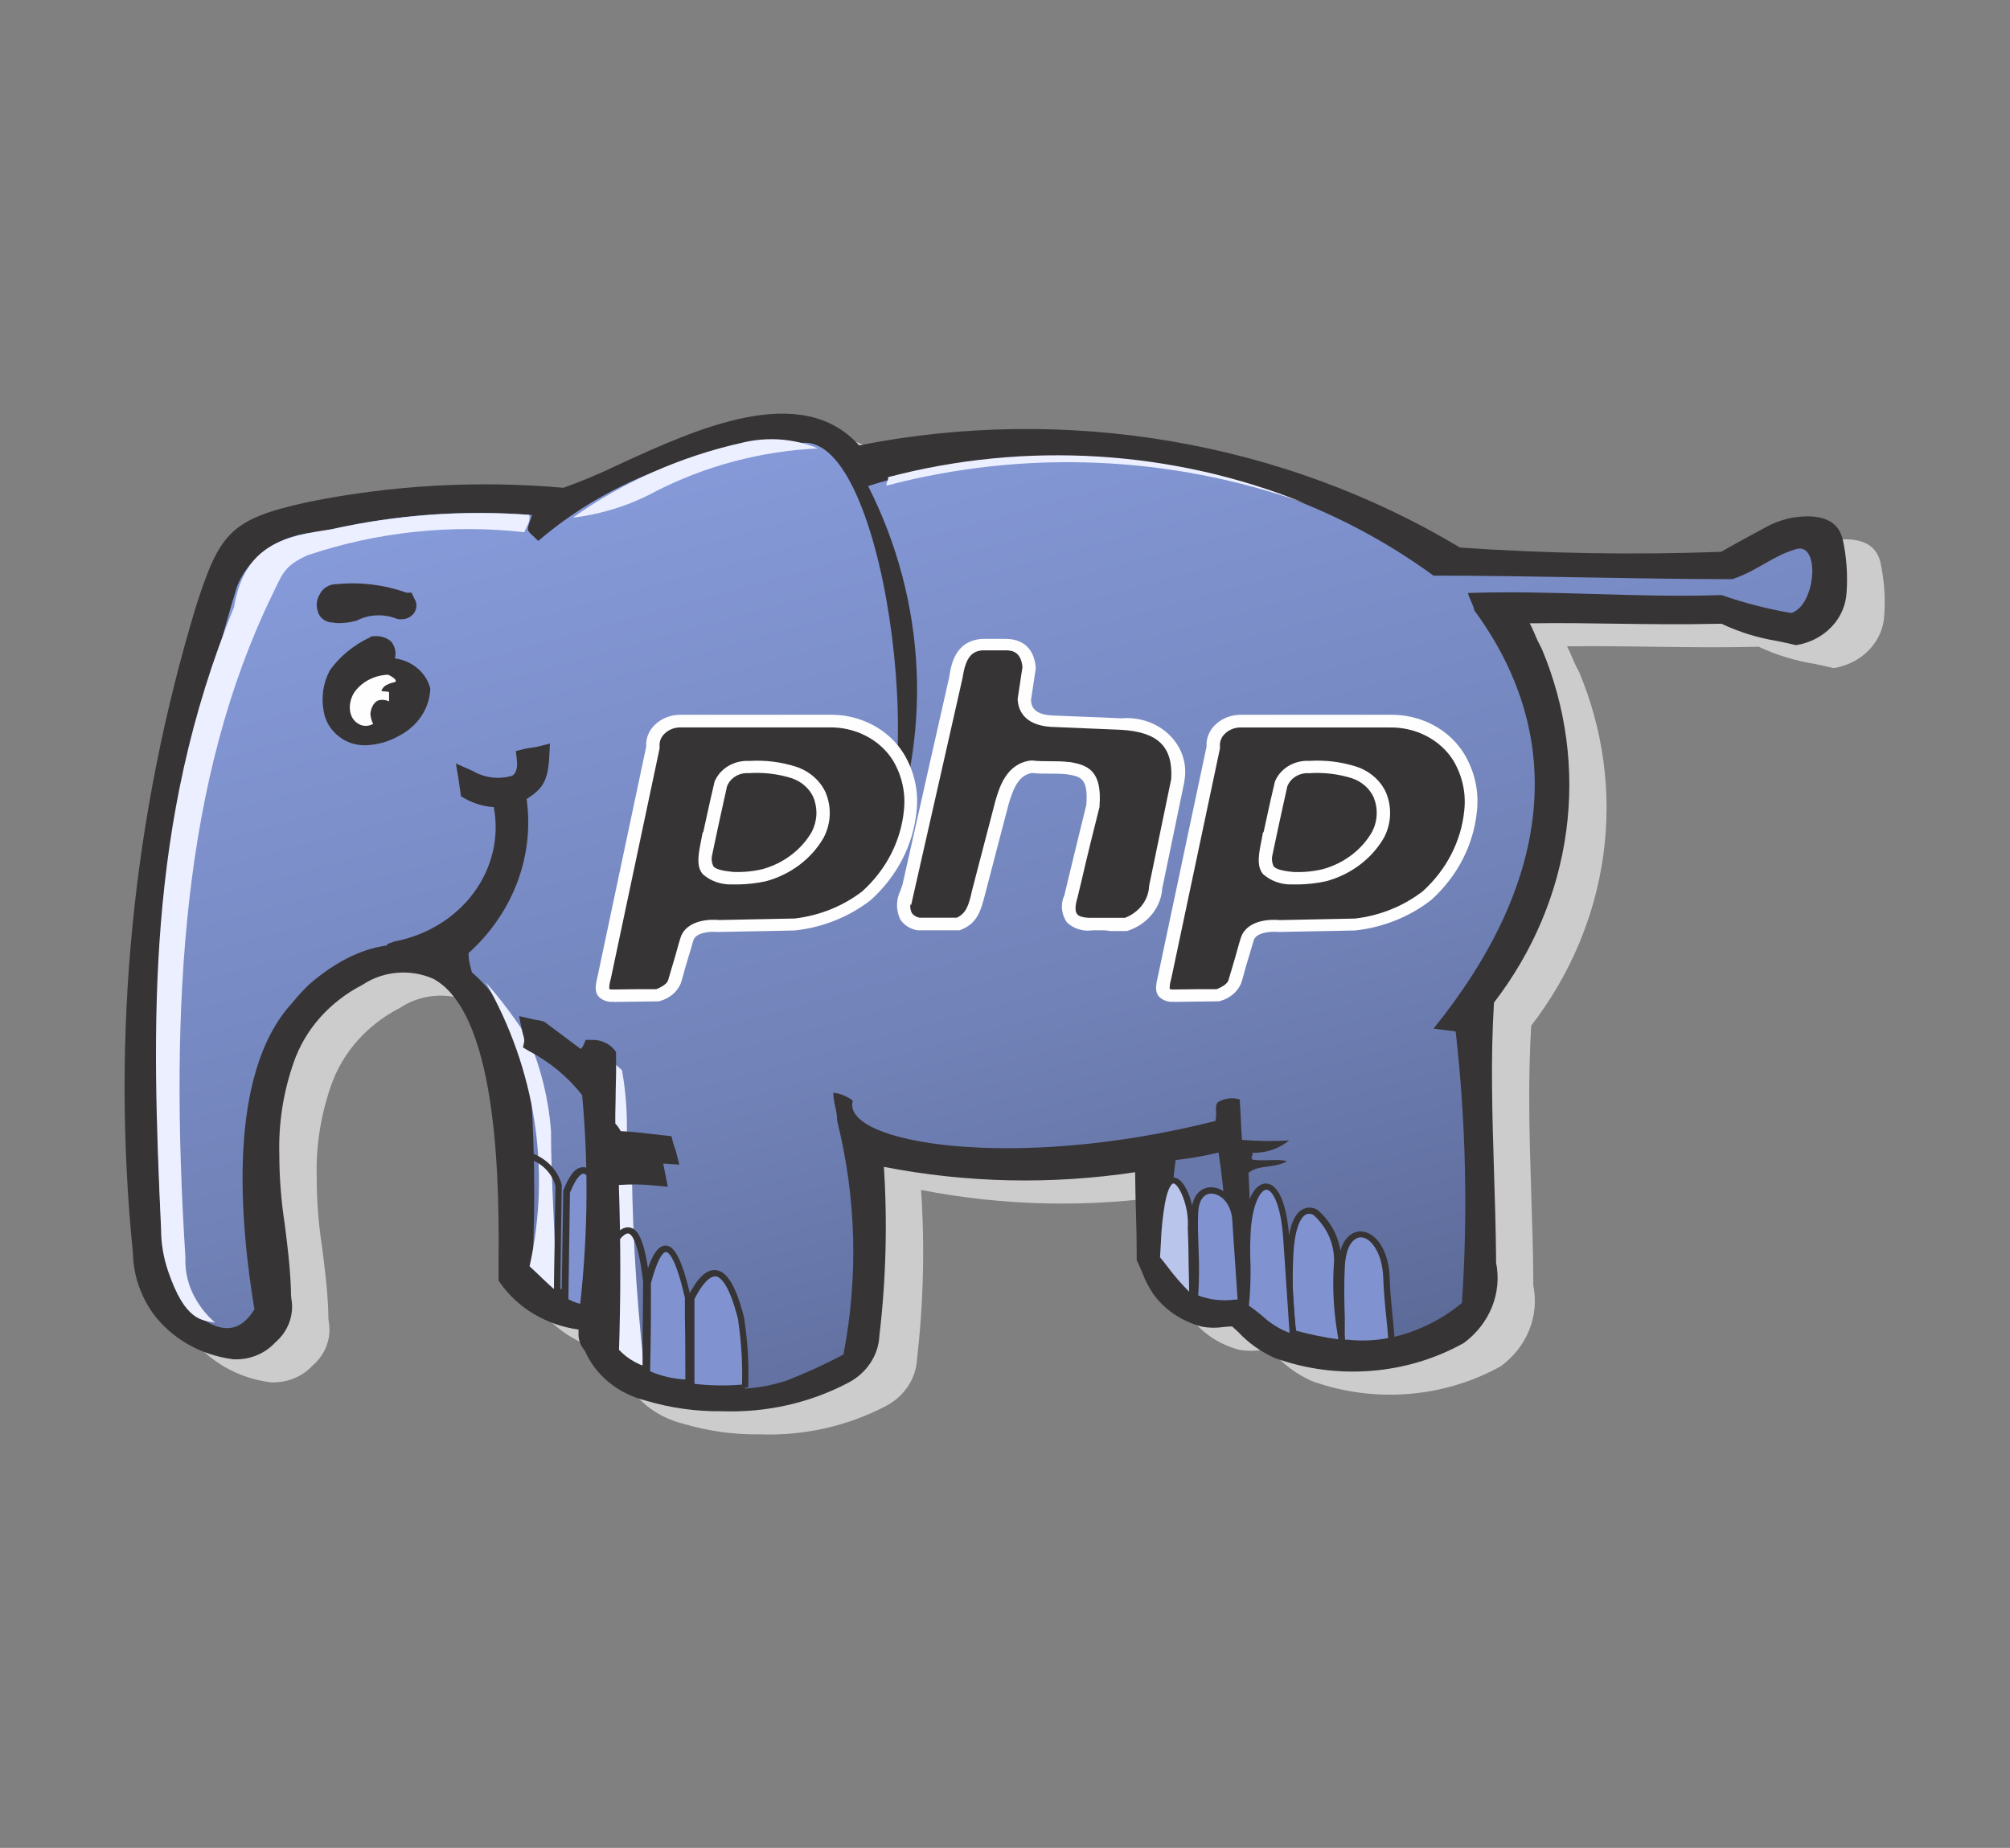 <svg width="87" height="80" viewBox="0 0 87 80" fill="none" xmlns="http://www.w3.org/2000/svg">
<rect x="0" y="0" width="87" height="80" fill="#808080" stroke="none"/>
<path d="M39.384 50.953C39.599 53.561 39.557 56.183 39.259 58.785C39.246 59.151 39.129 59.507 38.92 59.818C38.71 60.129 38.416 60.384 38.065 60.557C35.806 62.1 28.234 62.47 27.291 59.193C26.943 59.18 27.22 58.12 26.888 58.16C26.226 58.11 25.586 57.918 25.019 57.599C24.453 57.279 23.975 56.842 23.626 56.322C23.64 52.737 24.069 39.805 17.101 43.288C15.587 44.063 14.451 45.341 13.925 46.86C13.456 48.185 13.235 49.574 13.273 50.968C13.219 52.752 13.703 54.705 13.773 56.847C13.8 57.805 13.966 58.047 13.191 58.862C11.944 60.175 9.766 59.068 8.589 57.625C8.091 56.898 7.817 56.061 7.797 55.203C6.861 45.838 7.782 36.395 10.516 27.332C11.514 24.258 11.862 23.812 15.037 23.122C18.651 22.392 22.366 22.189 26.048 22.523C28.906 21.668 35.686 17.038 38.612 20.712C43.05 19.806 47.642 19.727 52.114 20.478C56.587 21.229 60.851 22.797 64.655 25.087C68.507 25.356 72.373 25.42 76.234 25.28C76.778 24.96 77.414 24.617 77.968 24.323C78.375 24.069 78.833 23.892 79.314 23.8C79.939 23.71 80.755 23.685 80.945 24.4C81.111 25.134 81.167 25.885 81.111 26.633C81.092 27.083 80.91 27.515 80.593 27.86C80.276 28.204 79.843 28.441 79.363 28.532C78.278 28.369 77.225 28.055 76.242 27.602C72.707 27.692 70.532 27.512 66.998 27.602C67.566 28.163 67.542 28.532 67.955 29.273C68.971 31.731 69.31 34.382 68.942 36.989C68.575 39.597 67.512 42.081 65.848 44.22C65.598 47.945 65.903 51.708 65.932 55.445C65.946 56.733 66.044 57.958 64.725 58.812C63.562 59.454 62.255 59.841 60.904 59.945C59.553 60.049 58.193 59.867 56.931 59.413C56.242 59.049 55.628 58.579 55.114 58.023C54.663 58.068 54.208 58.076 53.755 58.047C52.985 57.849 52.319 57.401 51.882 56.785C51.631 56.364 51.418 55.925 51.243 55.472C51.243 53.722 51.172 53.038 51.172 51.29C47.253 51.935 43.231 51.831 39.357 50.985L39.384 50.953Z" fill="#CCCCCC"/>
<path d="M32.883 62.097C31.76 62.113 30.642 61.957 29.575 61.638C28.982 61.491 28.434 61.22 27.976 60.845C27.517 60.47 27.16 60.002 26.932 59.477C26.734 59.251 26.637 58.963 26.66 58.672V58.56C25.969 58.465 25.308 58.234 24.722 57.885C24.136 57.535 23.638 57.074 23.262 56.532L23.196 56.435V55.785C23.221 52.83 23.283 44.977 20.385 43.38C19.897 43.162 19.354 43.07 18.814 43.114C18.274 43.158 17.757 43.337 17.318 43.63C15.89 44.362 14.82 45.569 14.328 47.002C13.88 48.284 13.67 49.627 13.708 50.972C13.708 51.976 13.785 52.979 13.939 53.972C14.056 54.888 14.176 55.837 14.211 56.835C14.211 56.983 14.211 57.11 14.23 57.225C14.292 57.571 14.26 57.925 14.136 58.257C14.013 58.588 13.802 58.887 13.523 59.125C13.302 59.365 13.024 59.554 12.711 59.679C12.397 59.804 12.056 59.861 11.715 59.845C11.018 59.757 10.35 59.535 9.752 59.194C9.155 58.852 8.641 58.4 8.246 57.865C7.688 57.082 7.385 56.169 7.371 55.233C6.422 45.819 7.351 36.325 10.111 27.218C11.131 24.08 11.579 23.468 14.948 22.735C18.577 22.001 22.308 21.792 26.008 22.117C26.821 21.826 27.615 21.492 28.387 21.117C31.736 19.578 36.298 17.485 38.802 20.282C43.24 19.402 47.824 19.339 52.288 20.098C56.753 20.856 61.01 22.422 64.812 24.703C68.576 24.963 72.353 25.023 76.125 24.883C76.669 24.575 77.245 24.255 77.773 23.975L77.925 23.895C78.332 23.649 78.789 23.479 79.268 23.395C80.475 23.223 81.171 23.527 81.38 24.297C81.555 25.069 81.614 25.859 81.557 26.645C81.53 27.191 81.302 27.713 80.912 28.125C80.522 28.538 79.991 28.817 79.406 28.918H79.336L79.268 28.9C79.033 28.845 78.797 28.793 78.561 28.745C77.713 28.611 76.891 28.36 76.125 28C74.404 28.04 72.985 28.017 71.615 28C70.437 27.983 69.228 27.962 67.825 27.983C67.912 28.14 67.974 28.293 68.042 28.448C68.13 28.666 68.232 28.88 68.347 29.087C69.401 31.599 69.764 34.312 69.403 36.984C69.042 39.656 67.969 42.204 66.278 44.403C66.125 46.818 66.204 49.295 66.278 51.693C66.319 52.92 66.359 54.193 66.367 55.443V55.657C66.498 56.3 66.438 56.962 66.192 57.576C65.947 58.189 65.525 58.729 64.973 59.14C63.751 59.824 62.374 60.238 60.95 60.349C59.525 60.461 58.091 60.267 56.762 59.782C56.177 59.516 55.655 59.145 55.229 58.69C55.133 58.6 55.038 58.51 54.941 58.425C54.807 58.425 54.669 58.44 54.546 58.453C54.248 58.496 53.945 58.49 53.649 58.438C52.775 58.215 52.018 57.708 51.52 57.01C51.329 56.726 51.173 56.423 51.055 56.108C50.992 55.949 50.923 55.792 50.849 55.638L50.811 55.56V55.475C50.811 54.608 50.794 53.99 50.775 53.395C50.762 52.895 50.748 52.395 50.743 51.748C47.134 52.293 43.446 52.215 39.868 51.517C40.031 53.96 39.972 56.411 39.691 58.845C39.671 59.262 39.535 59.667 39.297 60.023C39.059 60.379 38.727 60.673 38.332 60.877C36.675 61.745 34.788 62.167 32.883 62.097V62.097ZM27.53 58.803H27.628L27.709 59.087C27.874 59.529 28.157 59.926 28.534 60.24C28.91 60.553 29.366 60.775 29.86 60.883C32.499 61.622 35.348 61.39 37.804 60.235C38.106 60.093 38.361 59.879 38.54 59.615C38.72 59.351 38.818 59.047 38.824 58.735C39.108 56.264 39.158 53.774 38.973 51.295L38.742 51.235L39.694 49.5L39.805 50.657C43.531 51.415 47.383 51.49 51.14 50.877L51.632 50.818V51.273C51.632 52.14 51.648 52.758 51.667 53.352C51.686 53.947 51.7 54.535 51.703 55.37C51.77 55.517 51.83 55.66 51.89 55.797C51.986 56.059 52.113 56.311 52.268 56.547C52.649 57.084 53.228 57.475 53.899 57.648C54.094 57.674 54.292 57.674 54.486 57.648C54.707 57.623 54.928 57.613 55.15 57.615H55.313L55.433 57.718C55.579 57.843 55.726 57.98 55.873 58.117C56.222 58.494 56.647 58.804 57.124 59.032C58.318 59.461 59.603 59.633 60.881 59.536C62.158 59.439 63.395 59.075 64.497 58.472C65.552 57.788 65.538 56.847 65.522 55.655V55.438C65.522 54.188 65.473 52.938 65.432 51.708C65.353 49.24 65.272 46.688 65.432 44.185V44.02L65.568 43.91C67.171 41.837 68.193 39.433 68.543 36.91C68.894 34.387 68.562 31.824 67.577 29.448C67.448 29.215 67.334 28.975 67.235 28.73C67.125 28.408 66.94 28.113 66.691 27.865L66.036 27.218L66.995 27.192C68.773 27.148 70.225 27.17 71.634 27.192C73.042 27.215 74.475 27.238 76.231 27.192H76.359L76.468 27.255C77.176 27.608 77.943 27.852 78.738 27.977C78.961 28.025 79.181 28.07 79.396 28.12C79.753 28.018 80.068 27.817 80.297 27.544C80.526 27.272 80.659 26.941 80.676 26.598C80.728 25.888 80.675 25.176 80.519 24.48C80.48 24.328 80.407 24.04 79.388 24.188C79.015 24.255 78.66 24.389 78.344 24.582L78.191 24.663C77.647 24.948 77.025 25.295 76.476 25.61L76.375 25.668H76.258C72.38 25.814 68.497 25.749 64.627 25.475H64.513L64.418 25.415C60.662 23.151 56.451 21.602 52.032 20.861C47.614 20.12 43.079 20.203 38.696 21.102L38.424 21.148L38.264 20.948C36.233 18.398 31.918 20.38 28.767 21.828C27.933 22.238 27.07 22.597 26.184 22.902L26.097 22.927H26.008C22.371 22.598 18.701 22.797 15.133 23.517C12.085 24.177 11.87 24.517 10.927 27.453C8.193 36.465 7.272 45.861 8.208 55.178C8.214 55.96 8.457 56.725 8.909 57.388C9.229 57.826 9.644 58.2 10.127 58.487C10.61 58.773 11.151 58.966 11.718 59.053C11.93 59.064 12.142 59.029 12.337 58.952C12.532 58.874 12.705 58.755 12.841 58.605C13.045 58.444 13.199 58.236 13.286 58.002C13.373 57.768 13.39 57.517 13.335 57.275C13.335 57.153 13.319 57.025 13.316 56.865C13.275 55.93 13.184 54.997 13.045 54.07C12.886 53.041 12.806 52.002 12.808 50.962C12.768 49.52 12.999 48.083 13.49 46.712C14.056 45.109 15.26 43.761 16.862 42.94C17.429 42.573 18.095 42.356 18.787 42.312C19.479 42.268 20.171 42.399 20.788 42.69C24.113 44.523 24.05 52.415 24.023 55.785V56.203C24.334 56.636 24.746 57.001 25.23 57.27C25.713 57.539 26.256 57.705 26.818 57.758C26.89 57.75 26.964 57.756 27.034 57.776C27.104 57.795 27.169 57.827 27.226 57.87C27.324 57.971 27.399 58.09 27.445 58.219C27.492 58.348 27.51 58.485 27.497 58.62C27.522 58.678 27.525 58.75 27.53 58.803V58.803Z" fill="#CCCCCC"/>
<path d="M37.766 49.953C37.981 52.561 37.94 55.183 37.641 57.785C37.629 58.151 37.512 58.507 37.302 58.818C37.093 59.129 36.798 59.384 36.448 59.557C34.188 61.1 26.617 61.47 25.673 58.193C25.325 58.18 25.602 57.12 25.271 57.16C24.608 57.11 23.968 56.918 23.402 56.599C22.835 56.279 22.358 55.842 22.008 55.322C22.022 51.737 22.451 38.805 15.483 42.288C13.969 43.063 12.834 44.341 12.308 45.86C11.838 47.185 11.618 48.574 11.655 49.968C11.601 51.752 12.085 53.705 12.155 55.847C12.183 56.805 12.349 57.047 11.574 57.862C10.326 59.175 8.148 58.068 6.971 56.625C6.473 55.898 6.2 55.061 6.18 54.203C5.243 44.838 6.165 35.395 8.898 26.332C9.896 23.258 10.244 22.812 13.42 22.122C17.033 21.392 20.749 21.189 24.431 21.523C27.288 20.668 34.069 16.038 36.994 19.712C41.433 18.806 46.024 18.727 50.497 19.478C54.969 20.229 59.233 21.797 63.037 24.087C66.889 24.356 70.755 24.42 74.616 24.28C75.16 23.96 75.796 23.617 76.351 23.323C76.758 23.069 77.215 22.892 77.696 22.8C78.322 22.71 79.137 22.685 79.328 23.4C79.493 24.134 79.549 24.885 79.493 25.633C79.475 26.083 79.292 26.515 78.975 26.86C78.659 27.204 78.226 27.441 77.745 27.532C76.66 27.369 75.608 27.055 74.624 26.602C71.09 26.692 68.915 26.512 65.38 26.602C65.949 27.163 65.924 27.532 66.338 28.273C67.353 30.731 67.692 33.382 67.325 35.989C66.957 38.597 65.894 41.081 64.231 43.22C63.98 46.945 64.285 50.708 64.315 54.445C64.328 55.733 64.426 56.958 63.108 57.812C61.945 58.454 60.637 58.841 59.286 58.945C57.935 59.049 56.576 58.867 55.313 58.413C54.625 58.049 54.01 57.579 53.497 57.023C53.045 57.068 52.59 57.076 52.138 57.047C51.367 56.849 50.702 56.401 50.264 55.785C50.014 55.364 49.8 54.925 49.625 54.472C49.625 52.722 49.555 52.038 49.555 50.29C45.635 50.935 41.613 50.831 37.739 49.985L37.766 49.953Z" fill="#373435"/>
<path d="M31.266 61.097C30.143 61.113 29.025 60.957 27.957 60.638C27.364 60.491 26.817 60.22 26.358 59.845C25.899 59.47 25.542 59.002 25.314 58.477C25.116 58.251 25.019 57.963 25.042 57.672V57.56C24.351 57.465 23.691 57.234 23.104 56.885C22.518 56.535 22.02 56.074 21.644 55.532L21.579 55.435V54.785C21.603 51.83 21.666 43.977 18.767 42.38C18.28 42.162 17.737 42.07 17.197 42.114C16.656 42.158 16.139 42.337 15.701 42.63C14.272 43.362 13.202 44.569 12.71 46.002C12.262 47.284 12.052 48.627 12.09 49.972C12.09 50.976 12.168 51.979 12.321 52.972C12.438 53.89 12.558 54.837 12.593 55.837C12.593 55.985 12.593 56.112 12.612 56.227C12.674 56.573 12.642 56.928 12.519 57.259C12.395 57.591 12.185 57.889 11.905 58.127C11.685 58.367 11.407 58.557 11.093 58.682C10.78 58.807 10.439 58.864 10.097 58.847C9.401 58.759 8.732 58.537 8.134 58.196C7.537 57.855 7.024 57.402 6.628 56.867C6.071 56.084 5.767 55.171 5.753 54.235C4.804 44.82 5.733 35.325 8.493 26.218C9.513 23.08 9.961 22.468 13.33 21.735C16.959 21 20.691 20.792 24.39 21.117C25.203 20.826 25.997 20.492 26.769 20.117C30.118 18.578 34.68 16.483 37.184 19.282C41.623 18.402 46.206 18.34 50.671 19.099C55.136 19.858 59.392 21.424 63.195 23.705C66.954 23.966 70.727 24.028 74.494 23.89C75.024 23.587 75.617 23.26 76.141 22.983L76.294 22.902C76.701 22.656 77.158 22.486 77.637 22.402C78.844 22.23 79.54 22.535 79.749 23.305C79.924 24.076 79.983 24.866 79.926 25.652C79.898 26.199 79.671 26.721 79.281 27.133C78.89 27.546 78.36 27.825 77.775 27.925H77.705L77.637 27.907C77.402 27.852 77.166 27.801 76.93 27.753C76.088 27.616 75.273 27.363 74.513 27.003C72.792 27.043 71.373 27.02 70.002 27.003C68.825 26.985 67.615 26.965 66.212 26.985C66.299 27.142 66.362 27.295 66.43 27.45C66.518 27.669 66.62 27.882 66.734 28.09C67.789 30.602 68.152 33.314 67.791 35.986C67.43 38.658 66.356 41.207 64.665 43.405C64.513 45.82 64.592 48.297 64.665 50.693C64.704 51.922 64.744 53.193 64.755 54.443V54.657C64.886 55.3 64.826 55.962 64.581 56.575C64.336 57.188 63.915 57.729 63.363 58.14C62.142 58.824 60.765 59.238 59.34 59.349C57.915 59.461 56.482 59.267 55.153 58.782C54.567 58.516 54.046 58.145 53.619 57.69C53.524 57.6 53.429 57.51 53.331 57.425C53.198 57.425 53.059 57.44 52.937 57.453C52.639 57.496 52.335 57.491 52.04 57.438C51.165 57.215 50.408 56.708 49.911 56.01C49.719 55.726 49.563 55.423 49.446 55.108C49.382 54.949 49.313 54.792 49.239 54.638L49.201 54.56V54.475C49.201 53.608 49.185 52.99 49.166 52.395C49.152 51.895 49.136 51.395 49.133 50.748C45.524 51.293 41.836 51.215 38.258 50.517C38.415 52.958 38.349 55.407 38.062 57.837C38.042 58.255 37.907 58.66 37.669 59.015C37.431 59.371 37.099 59.665 36.703 59.87C35.051 60.738 33.167 61.163 31.266 61.097V61.097ZM25.912 57.803H26.01L26.092 58.087C26.256 58.529 26.54 58.926 26.916 59.24C27.292 59.553 27.748 59.775 28.242 59.883C30.881 60.623 33.73 60.39 36.187 59.235C36.489 59.093 36.743 58.879 36.922 58.615C37.102 58.351 37.2 58.047 37.206 57.735C37.49 55.264 37.54 52.774 37.356 50.295L37.124 50.235L38.062 48.513L38.174 49.67C41.9 50.428 45.751 50.502 49.508 49.89L50.001 49.83V50.285C50.001 51.153 50.017 51.77 50.036 52.365C50.055 52.96 50.069 53.547 50.071 54.383C50.139 54.53 50.199 54.672 50.259 54.812C50.355 55.074 50.481 55.326 50.637 55.562C51.017 56.099 51.597 56.49 52.268 56.663C52.463 56.69 52.661 56.69 52.855 56.663C53.075 56.639 53.297 56.628 53.519 56.63H53.682L53.801 56.733C53.948 56.858 54.095 56.983 54.242 57.133C54.591 57.509 55.016 57.819 55.492 58.047C56.687 58.476 57.972 58.648 59.249 58.551C60.527 58.454 61.764 58.09 62.866 57.487C63.92 56.803 63.907 55.862 63.891 54.67V54.453C63.891 53.203 63.842 51.953 63.801 50.72C63.722 48.252 63.641 45.703 63.801 43.2V43.035L63.937 42.925C65.539 40.852 66.561 38.448 66.912 35.925C67.262 33.403 66.93 30.839 65.946 28.462C65.817 28.23 65.703 27.99 65.603 27.745C65.494 27.423 65.308 27.128 65.06 26.88L64.404 26.233L65.364 26.207C67.142 26.163 68.594 26.185 70.002 26.207C71.411 26.23 72.844 26.253 74.6 26.207H74.728L74.836 26.27C75.545 26.623 76.312 26.867 77.106 26.992C77.329 27.04 77.55 27.085 77.764 27.135C78.122 27.033 78.437 26.832 78.666 26.559C78.895 26.287 79.027 25.956 79.045 25.613C79.097 24.903 79.044 24.191 78.887 23.495C78.849 23.343 78.776 23.058 77.756 23.203C77.383 23.27 77.029 23.404 76.712 23.598L76.557 23.677C76.013 23.965 75.385 24.312 74.842 24.625L74.766 24.675H74.649C70.771 24.821 66.887 24.757 63.018 24.483H62.904L62.803 24.418C59.047 22.153 54.836 20.605 50.417 19.864C45.999 19.123 41.464 19.205 37.081 20.105L36.809 20.15L36.649 19.95C34.618 17.4 30.303 19.383 27.152 20.83C26.318 21.24 25.455 21.599 24.569 21.905L24.482 21.93H24.393C20.756 21.6 17.086 21.799 13.518 22.52C10.47 23.18 10.255 23.52 9.312 26.455C6.578 35.468 5.657 44.863 6.593 54.18C6.599 54.962 6.842 55.728 7.294 56.39C7.614 56.829 8.029 57.203 8.512 57.489C8.995 57.776 9.536 57.968 10.103 58.055C10.315 58.068 10.528 58.034 10.723 57.956C10.918 57.878 11.091 57.759 11.226 57.608C11.43 57.447 11.584 57.239 11.671 57.005C11.758 56.771 11.775 56.52 11.72 56.278C11.72 56.155 11.704 56.028 11.701 55.867C11.66 54.932 11.569 54 11.43 53.072C11.271 52.043 11.191 51.005 11.193 49.965C11.153 48.523 11.384 47.085 11.876 45.715C12.441 44.111 13.645 42.763 15.247 41.943C15.814 41.576 16.48 41.359 17.172 41.315C17.864 41.271 18.556 41.401 19.173 41.693C22.498 43.525 22.435 51.417 22.408 54.788V55.205C22.723 55.64 23.14 56.005 23.628 56.272C24.117 56.539 24.664 56.703 25.23 56.75C25.303 56.743 25.376 56.749 25.446 56.768C25.517 56.787 25.582 56.819 25.638 56.862C25.736 56.964 25.811 57.083 25.858 57.212C25.904 57.341 25.922 57.477 25.91 57.612C25.905 57.676 25.906 57.739 25.912 57.803V57.803Z" fill="#373435"/>
<path d="M50.493 49.865C51.365 49.788 52.227 49.629 53.065 49.392C53.485 51.662 53.61 53.969 53.437 56.265C52.802 56.302 52.17 56.164 51.621 55.868C51.072 55.573 50.63 55.134 50.354 54.608C50.214 53.027 50.26 51.437 50.493 49.865V49.865Z" fill="#6978AB"/>
<path d="M53.347 56.665C52.648 56.687 51.956 56.522 51.357 56.189C50.758 55.857 50.276 55.372 49.971 54.792L49.93 54.722V54.642C49.788 53.032 49.835 51.413 50.071 49.812L50.115 49.502L50.452 49.468C51.295 49.392 52.129 49.24 52.94 49.013L53.385 48.88L53.494 49.3C53.903 51.347 54.037 53.433 53.894 55.51L53.872 56.657H53.453L53.347 56.665ZM50.781 54.49C50.993 54.875 51.31 55.203 51.702 55.442C52.093 55.68 52.545 55.822 53.013 55.852V55.492C53.13 53.624 53.039 51.749 52.741 49.898C52.131 50.045 51.511 50.154 50.884 50.222C50.694 51.642 50.659 53.075 50.778 54.5L50.781 54.49Z" fill="#373435"/>
<path d="M11.016 56.708C10.405 53.023 9.782 46.52 12.648 43.42C12.874 43.139 13.12 42.871 13.382 42.617C17.903 38.703 21.842 42.07 22.911 46.405C23.137 49.146 23.184 51.897 23.05 54.642C23.317 55.12 23.729 55.516 24.236 55.782C24.743 56.049 25.324 56.174 25.907 56.142C26.323 56.932 26.212 57.52 26.684 58.042C27.582 58.969 28.76 59.629 30.067 59.938C31.375 60.247 32.752 60.191 34.025 59.778C34.877 59.446 35.706 59.066 36.507 58.642C37.157 55.289 37.064 51.85 36.236 48.53C36.236 48.07 36.07 47.765 36.07 47.305C36.381 47.346 36.673 47.465 36.915 47.65C36.371 49.485 43.864 50.748 52.605 48.53C52.703 48.21 52.534 47.815 52.744 47.7C52.879 47.622 53.031 47.573 53.19 47.555C53.348 47.537 53.508 47.552 53.66 47.597C53.701 48.185 53.714 48.758 53.758 49.347C54.436 49.406 55.118 49.415 55.797 49.373C55.351 49.741 54.765 49.934 54.166 49.907C54.318 49.907 54.081 50.175 54.22 50.2C54.622 50.29 55.386 50.15 55.705 50.278C55.109 50.597 54.443 50.417 54.041 50.778C54.139 52.727 54.193 54.82 54.277 56.778C55.588 57.693 57.206 58.157 58.851 58.089C60.495 58.022 62.062 57.426 63.279 56.407C63.539 52.491 63.448 48.561 63.007 44.657C62.689 44.62 62.368 44.568 62.05 44.53C67.017 38.385 67.974 32.097 63.812 26.422C63.771 26.172 63.589 25.922 63.54 25.672C67.161 25.545 70.88 25.89 74.513 25.762C75.493 26.104 76.505 26.364 77.536 26.54C78.605 26.195 78.797 23.468 77.745 23.773C76.693 24.078 76.114 24.69 74.986 25.073C70.823 25.073 66.204 24.92 62.045 24.92C58.649 22.436 54.627 20.778 50.35 20.1C46.074 19.422 41.68 19.747 37.576 21.043C38.84 23.546 39.553 26.254 39.675 29.011C39.796 31.769 39.323 34.521 38.283 37.11C38.046 37.825 34.455 39.915 37.394 37.633C40.363 35.312 38.503 19.195 34.854 19.168C30.561 19.209 26.439 20.724 23.3 23.418C22.732 22.858 22.772 23.085 23.028 22.295C19.923 22.049 16.794 22.303 13.784 23.045C13.004 23.068 12.249 23.306 11.619 23.73C10.988 24.153 10.511 24.741 10.25 25.418C7.506 34.434 6.404 43.805 6.987 53.153C7.13 54.273 7.453 55.368 7.944 56.403C9.575 58.047 10.456 57.575 10.997 56.708H11.016Z" fill="url(#paint0_linear)"/>
<path d="M17.525 26.055C16.61 25.712 15.617 25.584 14.635 25.683C14.545 25.674 14.454 25.694 14.378 25.739C14.303 25.785 14.246 25.853 14.219 25.933C14.182 25.99 14.159 26.054 14.15 26.12C14.14 26.186 14.145 26.253 14.165 26.317C14.249 26.535 14.263 26.523 14.469 26.567C14.743 26.605 15.022 26.583 15.285 26.503C15.595 26.352 15.938 26.266 16.288 26.251C16.639 26.235 16.988 26.29 17.313 26.413C17.617 26.4 17.647 26.285 17.549 26.065L17.525 26.055Z" fill="#373435"/>
<path d="M14.698 26.977C14.59 26.978 14.482 26.968 14.377 26.948H14.341C14.197 26.934 14.062 26.878 13.956 26.788C13.85 26.698 13.778 26.578 13.751 26.448C13.713 26.33 13.701 26.207 13.715 26.085C13.73 25.963 13.771 25.845 13.836 25.738C13.899 25.599 14.006 25.482 14.144 25.402C14.281 25.321 14.442 25.281 14.605 25.288C15.62 25.189 16.646 25.317 17.596 25.66H17.819L17.93 25.91C17.993 26.004 18.025 26.113 18.024 26.223C18.023 26.334 17.989 26.442 17.924 26.535C17.86 26.628 17.769 26.703 17.661 26.751C17.553 26.799 17.432 26.819 17.313 26.808H17.248L17.174 26.788C16.907 26.681 16.616 26.631 16.325 26.64C16.033 26.649 15.748 26.719 15.489 26.843L15.44 26.87L15.385 26.883C15.162 26.941 14.93 26.973 14.698 26.977V26.977ZM14.578 26.17C14.761 26.187 14.946 26.17 15.122 26.12L15.268 26.052C15.078 26.052 14.885 26.052 14.689 26.08H14.619L14.602 26.11C14.591 26.129 14.582 26.149 14.578 26.17V26.17Z" fill="#373435"/>
<path d="M15.285 29.218C15.409 28.98 15.605 28.78 15.85 28.642C16.094 28.504 16.377 28.434 16.663 28.44C16.718 28.12 16.663 27.94 16.217 27.94C15.584 28.235 15.043 28.674 14.646 29.215C14.418 29.685 14.345 30.207 14.437 30.715C14.486 31.062 14.681 31.378 14.98 31.595C15.29 31.773 15.651 31.861 16.016 31.847C16.381 31.833 16.732 31.718 17.025 31.517C17.998 30.995 18.971 29.503 17.261 28.94C16.919 28.878 16.566 28.881 16.224 28.946C15.883 29.012 15.558 29.14 15.271 29.323C15.244 29.335 15.23 29.285 15.271 29.22L15.285 29.218Z" fill="#373435"/>
<path d="M15.812 32.265C15.408 32.272 15.015 32.146 14.703 31.91C14.318 31.626 14.069 31.215 14.007 30.765C13.896 30.17 13.991 29.558 14.279 29.015C14.714 28.415 15.308 27.926 16.005 27.595L16.1 27.543H16.204C16.337 27.531 16.472 27.546 16.598 27.587C16.724 27.628 16.839 27.694 16.935 27.78C17.017 27.883 17.074 28 17.101 28.125C17.128 28.25 17.126 28.379 17.093 28.503C17.462 28.554 17.806 28.706 18.079 28.94C18.353 29.174 18.543 29.478 18.626 29.812C18.61 30.236 18.475 30.649 18.233 31.01C17.99 31.371 17.65 31.667 17.245 31.87C16.813 32.115 16.319 32.251 15.812 32.265V32.265ZM14.934 29.6C14.834 29.952 14.811 30.32 14.869 30.68C14.907 30.926 15.049 31.149 15.263 31.3C15.788 31.703 16.639 31.273 16.805 31.183C17.066 31.054 17.29 30.869 17.457 30.643C17.623 30.418 17.728 30.159 17.762 29.887C17.737 29.637 17.52 29.457 17.117 29.325C16.552 29.247 15.975 29.37 15.505 29.67L15.47 29.688L15.179 29.823L14.94 29.6H14.934Z" fill="#373435"/>
<path d="M16.041 30.953C16.046 31.044 16.066 31.134 16.098 31.22C16.112 31.26 16.131 31.299 16.155 31.335C16.076 31.383 15.985 31.413 15.89 31.422C15.795 31.431 15.699 31.418 15.611 31.385C15.01 31.135 15.054 30.36 15.361 29.94C15.522 29.723 15.736 29.544 15.986 29.418C16.235 29.291 16.514 29.22 16.799 29.21C17.12 29.363 17.218 29.505 17.049 29.543C16.954 29.559 16.862 29.59 16.777 29.633C16.713 29.659 16.655 29.698 16.608 29.747C16.561 29.796 16.526 29.853 16.506 29.915C16.644 29.953 16.715 29.915 16.84 29.965V30.363C16.706 30.301 16.554 30.283 16.408 30.312C16.136 30.39 16.03 30.747 16.03 30.965L16.041 30.953Z" fill="#FEFEFE"/>
<path d="M17.191 41.148C17.961 40.996 18.691 40.705 19.338 40.292C19.985 39.879 20.536 39.352 20.96 38.742C21.384 38.131 21.673 37.45 21.808 36.736C21.944 36.023 21.924 35.291 21.75 34.585C21.263 34.576 20.786 34.457 20.361 34.24C20.334 34.075 20.32 33.907 20.29 33.74C21.416 34.24 23.009 34.39 22.802 32.807C22.954 32.77 23.191 32.758 23.346 32.718C23.291 33.828 23.074 33.93 22.332 34.403C22.545 35.613 22.434 36.852 22.008 38.014C21.581 39.176 20.852 40.224 19.885 41.068C19.827 41.415 19.861 41.77 19.983 42.102C19.627 41.761 19.19 41.499 18.706 41.337C18.223 41.175 17.705 41.118 17.193 41.17L17.191 41.148Z" fill="#373435"/>
<path d="M20.75 43.477L19.662 42.373C19.346 42.074 18.96 41.846 18.532 41.707C18.105 41.568 17.649 41.522 17.199 41.572H16.758V40.873L17.066 40.76C18.465 40.496 19.698 39.741 20.502 38.655C21.306 37.568 21.618 36.237 21.372 34.943C20.931 34.912 20.505 34.786 20.127 34.575L19.958 34.477L19.928 34.3L19.89 34.038L19.858 33.803L19.733 33.053L20.475 33.383C20.724 33.53 21.006 33.624 21.3 33.659C21.594 33.693 21.892 33.667 22.174 33.583C22.348 33.47 22.413 33.225 22.367 32.855L22.326 32.515L22.685 32.425C22.792 32.401 22.9 32.382 23.009 32.37C23.082 32.362 23.155 32.35 23.226 32.335L23.803 32.19L23.776 32.737C23.718 33.877 23.447 34.165 22.794 34.593C22.964 35.808 22.825 37.043 22.389 38.2C21.953 39.358 21.23 40.407 20.279 41.265C20.28 41.478 20.312 41.69 20.374 41.895L20.75 43.477ZM18.846 40.958C19.044 41.016 19.235 41.091 19.417 41.182C19.425 41.097 19.445 41.014 19.474 40.932L19.504 40.852L19.567 40.79C19.799 40.562 20.014 40.333 20.211 40.102C19.794 40.435 19.335 40.722 18.846 40.958Z" fill="#373435"/>
<path d="M60.239 58.032C60.171 57.09 60.046 56.263 60.016 55.318C59.948 53.153 58.16 52.68 58.062 54.845C58.007 55.98 58.062 57.05 58.062 58.12C58.787 58.211 59.525 58.182 60.239 58.032V58.032Z" fill="#8093D0"/>
<path d="M59.103 58.3C58.831 58.3 58.575 58.285 58.317 58.27L57.909 58.25V58.125V57.062C57.909 56.347 57.885 55.608 57.909 54.845C57.961 53.712 58.453 53.31 58.891 53.31C59.47 53.31 60.106 54.017 60.15 55.31C60.166 55.888 60.22 56.415 60.275 56.972C60.31 57.312 60.343 57.657 60.37 58.017V58.125L60.258 58.155C59.883 58.253 59.494 58.302 59.103 58.3V58.3ZM58.208 58H58.339C58.922 58.063 59.513 58.039 60.087 57.928C60.063 57.608 60.03 57.3 60 56.998C59.943 56.435 59.891 55.905 59.872 55.318C59.837 54.24 59.329 53.568 58.902 53.568C58.608 53.568 58.252 53.903 58.208 54.847C58.17 55.597 58.184 56.347 58.208 57.05C58.203 57.37 58.208 57.682 58.208 58Z" fill="#373435"/>
<path d="M58.094 58.142C57.897 57.055 57.823 55.952 57.874 54.85C58.026 52.85 55.971 50.742 55.832 54.455C55.782 55.54 55.828 56.627 55.971 57.705C56.665 57.901 57.375 58.047 58.094 58.142V58.142Z" fill="#8093D0"/>
<path d="M58.26 58.303L58.072 58.275C57.345 58.181 56.627 58.035 55.925 57.837L55.838 57.81V57.727C55.694 56.641 55.647 55.546 55.699 54.453C55.742 53.255 55.971 52.545 56.414 52.34C56.515 52.294 56.629 52.274 56.741 52.285C56.854 52.295 56.961 52.334 57.05 52.398C57.406 52.713 57.679 53.098 57.849 53.525C58.019 53.952 58.082 54.408 58.032 54.86C57.97 55.825 58.02 56.794 58.181 57.75L58.26 58.303ZM56.101 57.61C56.699 57.773 57.309 57.899 57.926 57.985L57.898 57.778C57.73 56.807 57.673 55.824 57.727 54.843C57.773 54.437 57.721 54.028 57.574 53.643C57.426 53.259 57.188 52.909 56.876 52.62C56.83 52.583 56.773 52.56 56.712 52.552C56.651 52.544 56.59 52.552 56.534 52.575C56.384 52.645 56.031 52.972 55.974 54.46C55.925 55.511 55.968 56.565 56.101 57.61V57.61Z" fill="#373435"/>
<path d="M55.974 57.875L55.683 53.625C55.473 50.453 54.087 50.822 53.975 53.435C53.921 54.67 54.03 55.345 53.905 56.583C54.557 56.99 55.237 57.792 55.974 57.858V57.875Z" fill="#8093D0"/>
<path d="M55.96 58C55.378 57.869 54.853 57.581 54.451 57.172C54.253 57.005 54.044 56.848 53.826 56.703L53.755 56.657V56.58C53.812 55.981 53.831 55.38 53.812 54.78V53.44C53.869 52.108 54.253 51.242 54.788 51.237C55.332 51.237 55.707 52.13 55.805 53.627L56.096 57.877H55.949L55.96 58ZM54.057 56.528C54.253 56.657 54.448 56.818 54.641 56.972C54.974 57.288 55.374 57.538 55.816 57.705L55.544 53.645C55.441 52.072 55.052 51.505 54.815 51.505C54.571 51.505 54.182 52.127 54.128 53.453C54.103 53.953 54.111 54.38 54.128 54.78C54.138 55.362 54.115 55.943 54.057 56.523V56.528Z" fill="#373435"/>
<path d="M32.258 60.07C32.295 59.075 32.239 58.079 32.092 57.093C31.51 54.792 30.776 54.51 29.917 56.21V60.03C30.694 60.128 31.481 60.136 32.261 60.055L32.258 60.07Z" fill="#8093D0"/>
<path d="M31.38 60.25C30.928 60.25 30.477 60.212 30.034 60.175L29.762 60.153V56.153C30.178 55.33 30.578 54.947 30.98 54.987C31.475 55.035 31.866 55.693 32.212 57.06L32.239 57.278C32.373 58.204 32.421 59.139 32.383 60.072H32.242L32.261 60.188C31.969 60.23 31.675 60.25 31.38 60.25V60.25ZM30.058 59.91C30.741 59.99 31.431 60.001 32.117 59.943C32.144 59.063 32.094 58.182 31.97 57.31L31.945 57.108C31.548 55.54 31.162 55.273 30.969 55.255C30.82 55.255 30.512 55.352 30.058 56.242V59.91Z" fill="#373435"/>
<path d="M28.003 59.44C28.017 57.975 28.03 57.005 28.03 55.54C28.612 53.385 29.207 53.602 29.789 56.19C29.803 57.58 29.817 58.485 29.817 59.873C29.18 59.85 28.556 59.702 27.987 59.44H28.003Z" fill="#8093D0"/>
<path d="M29.953 60.023L29.708 59.998C29.08 59.969 28.465 59.819 27.905 59.555L27.43 59.305H27.848V58.555C27.848 57.53 27.867 56.682 27.867 55.528V55.495C28.161 54.41 28.449 53.925 28.805 53.925C29.077 53.925 29.46 54.188 29.893 56.15V57.015C29.893 57.977 29.912 58.765 29.912 59.862L29.953 60.023ZM28.139 59.367C28.618 59.575 29.136 59.695 29.664 59.722C29.664 58.708 29.664 57.945 29.645 57.028V56.19C29.218 54.307 28.892 54.205 28.83 54.205C28.767 54.205 28.533 54.235 28.174 55.555C28.174 56.703 28.174 57.555 28.155 58.57L28.139 59.367Z" fill="#373435"/>
<path d="M25.828 56.557C25.912 55.333 26.19 54.095 26.271 52.87C25.727 50.445 25.135 50.013 24.512 51.595C24.485 53.165 24.471 54.748 24.444 56.318C24.856 56.559 25.351 56.648 25.831 56.568L25.828 56.557Z" fill="#8093D0"/>
<path d="M25.483 56.75C25.151 56.734 24.827 56.649 24.537 56.5L24.308 56.405V56.318C24.323 55.532 24.335 54.746 24.344 53.958C24.353 53.169 24.364 52.382 24.379 51.595V51.553C24.651 50.835 24.939 50.513 25.265 50.532C25.592 50.553 25.97 50.835 26.418 52.847V52.883C26.377 53.5 26.285 54.133 26.195 54.735C26.105 55.337 26.016 55.96 25.975 56.565V56.68L25.861 56.703C25.737 56.73 25.61 56.746 25.483 56.75V56.75ZM24.602 56.25L24.656 56.273C24.971 56.445 25.339 56.517 25.703 56.477C25.747 55.89 25.834 55.292 25.921 54.715C26.008 54.138 26.097 53.5 26.141 52.898C25.714 50.99 25.355 50.82 25.255 50.812C25.2 50.812 24.983 50.855 24.67 51.638C24.655 52.414 24.644 53.193 24.635 53.975C24.625 54.757 24.615 55.508 24.602 56.23V56.25Z" fill="#373435"/>
<path d="M51.713 56.17C51.825 54.867 51.673 53.782 51.713 52.508C51.754 50.962 53.415 51.41 53.486 52.828C53.557 54.245 53.638 54.972 53.722 56.388C53.049 56.492 52.358 56.417 51.73 56.17H51.713Z" fill="#8093D0"/>
<path d="M52.915 56.545C52.49 56.559 52.068 56.473 51.689 56.295H51.569V56.153C51.618 55.457 51.623 54.759 51.586 54.062C51.569 53.562 51.55 53.045 51.569 52.498C51.591 51.693 52.023 51.403 52.42 51.4C52.964 51.4 53.581 51.938 53.622 52.815C53.663 53.538 53.703 54.065 53.742 54.617C53.78 55.17 53.818 55.675 53.858 56.367V56.502L53.437 56.517C53.264 56.537 53.09 56.546 52.915 56.545ZM51.863 56.085C52.36 56.274 52.904 56.336 53.437 56.265H53.568C53.535 55.725 53.498 55.185 53.459 54.645C53.421 54.102 53.383 53.562 53.339 52.837C53.296 52.112 52.842 51.675 52.426 51.675C52.086 51.675 51.882 51.992 51.86 52.515C51.838 53.038 51.86 53.568 51.877 54.065C51.91 54.738 51.906 55.412 51.863 56.085V56.085Z" fill="#373435"/>
<path d="M51.626 56.218C51.586 55.263 51.599 54.115 51.558 53.16C51.656 51.847 50.672 49.91 50.286 52.065C50.163 52.863 50.09 53.667 50.066 54.472C50.514 55.106 51.037 55.691 51.626 56.218V56.218Z" fill="#B9C5EA"/>
<path d="M51.781 56.487L51.539 56.328C51.061 55.94 50.643 55.493 50.297 55C50.184 54.853 50.068 54.708 49.949 54.565L49.913 54.525V54.475C49.933 54.225 49.946 53.975 49.957 53.775C49.977 53.199 50.037 52.624 50.136 52.055C50.185 51.775 50.338 50.925 50.824 50.98C51.368 51.04 51.757 52.375 51.697 53.18C51.719 53.645 51.724 54.18 51.732 54.697C51.74 55.215 51.746 55.748 51.768 56.222L51.781 56.487ZM50.21 54.432C50.305 54.545 50.414 54.682 50.533 54.837C50.815 55.22 51.129 55.582 51.471 55.92C51.471 55.525 51.452 55.102 51.447 54.693C51.447 54.178 51.433 53.642 51.412 53.167C51.48 52.237 51.031 51.26 50.794 51.235C50.743 51.22 50.555 51.37 50.425 52.087C50.327 52.647 50.268 53.211 50.248 53.778L50.21 54.43V54.432Z" fill="#373435"/>
<path d="M39.267 38.648C39.974 35.547 40.667 32.447 41.374 29.335C41.485 28.608 41.692 27.957 42.524 27.892H43.535C44.144 27.892 44.492 28.225 44.547 28.892L44.34 30.27C44.367 30.832 44.742 31.15 45.49 31.203C46.502 31.24 47.529 31.293 48.541 31.33C50.066 31.42 51.091 32.02 50.987 33.767L50.03 38.385C50.013 38.742 49.882 39.086 49.652 39.374C49.423 39.662 49.106 39.882 48.742 40.005C48.285 39.98 47.771 40.03 47.314 40.005C46.523 40.042 46.066 39.775 46.357 38.818C46.648 37.605 47.01 36.087 47.314 34.875C47.426 33.432 46.844 33.358 46.227 33.255C45.7 33.19 45.188 33.255 44.661 33.19C43.883 33.292 43.592 33.98 43.372 34.748C43.041 36.035 42.693 37.325 42.361 38.625C42.209 39.328 42.043 39.785 41.474 40.002H39.783C39.145 39.874 38.964 39.415 39.24 38.625L39.267 38.648Z" fill="#373435"/>
<path d="M47.603 40.275H47.306C47.102 40.307 46.893 40.292 46.696 40.232C46.499 40.173 46.322 40.07 46.178 39.932C46.058 39.758 45.985 39.559 45.967 39.353C45.948 39.147 45.984 38.94 46.072 38.75L46.238 38.055C46.491 37 46.782 35.822 47.021 34.84C47.105 33.678 46.765 33.62 46.205 33.525C45.7 33.462 45.213 33.525 44.669 33.465C44.125 33.555 43.878 34.053 43.655 34.82L43.204 36.542L42.644 38.693C42.459 39.413 42.309 39.977 41.586 40.255L41.532 40.275H39.721C39.567 40.252 39.42 40.199 39.291 40.119C39.162 40.039 39.052 39.934 38.971 39.812C38.876 39.616 38.826 39.403 38.826 39.188C38.826 38.972 38.876 38.759 38.971 38.562L39.06 38.312L40.148 33.465L41.086 29.312C41.162 28.812 41.322 27.75 42.497 27.66H43.533C43.978 27.66 44.742 27.82 44.832 28.91V28.938L44.623 30.317C44.642 30.6 44.77 30.922 45.504 30.973L47.029 31.035L48.543 31.098C48.93 31.064 49.321 31.114 49.683 31.242C50.046 31.37 50.372 31.574 50.635 31.837C50.898 32.1 51.092 32.415 51.2 32.758C51.309 33.102 51.33 33.463 51.262 33.815V33.85L50.305 38.47C50.278 38.873 50.124 39.259 49.862 39.582C49.6 39.906 49.241 40.152 48.829 40.29L48.774 40.307H48.027C47.888 40.27 47.744 40.275 47.603 40.275V40.275ZM47.309 39.735H48.693C48.994 39.62 49.253 39.427 49.439 39.18C49.625 38.933 49.729 38.642 49.739 38.343L50.694 33.733C50.778 32.328 50.128 31.688 48.519 31.595L47.007 31.532L45.477 31.468C44.28 31.385 44.068 30.69 44.049 30.282V30.25L44.256 28.878C44.193 28.238 43.837 28.155 43.535 28.155H42.524C42.024 28.195 41.79 28.512 41.659 29.367L40.716 33.538C40.328 35.259 39.938 36.979 39.547 38.697L39.438 39.18L39.406 39.15C39.385 39.279 39.407 39.41 39.468 39.528C39.507 39.581 39.557 39.627 39.616 39.662C39.675 39.697 39.742 39.72 39.811 39.73H41.407C41.795 39.56 41.929 39.23 42.07 38.565L42.633 36.403L43.084 34.675C43.25 34.105 43.552 33.055 44.615 32.925H44.694C45.188 32.985 45.705 32.925 46.26 32.99H46.298C47.075 33.12 47.709 33.352 47.592 34.888V34.93C47.344 35.915 47.048 37.1 46.806 38.16L46.635 38.87C46.526 39.227 46.526 39.472 46.635 39.593C46.743 39.712 47.062 39.745 47.295 39.735H47.309Z" fill="#FEFEFE"/>
<path d="M26.165 42.235C26.858 38.93 27.565 35.625 28.261 32.333C28.252 32.183 28.278 32.033 28.336 31.893C28.394 31.753 28.484 31.626 28.599 31.52C28.714 31.414 28.852 31.332 29.005 31.279C29.157 31.225 29.319 31.202 29.482 31.21H35.866C36.474 31.194 37.076 31.33 37.606 31.604C38.136 31.879 38.575 32.281 38.875 32.767C39.303 33.479 39.482 34.294 39.389 35.102C39.253 36.49 38.584 37.789 37.502 38.765C36.617 39.453 35.532 39.887 34.381 40.015C33.294 40.04 32.206 40.053 31.119 40.08C30.494 40.03 29.871 40.182 29.719 40.642C29.526 41.267 29.387 41.892 29.191 42.505C29.123 42.643 29.024 42.766 28.899 42.865C28.775 42.964 28.629 43.038 28.471 43.08C27.845 43.093 27.209 43.093 26.584 43.105C25.915 43.115 26.054 42.75 26.165 42.235V42.235ZM30.619 36.57C30.798 35.703 31.021 34.72 31.187 33.955C31.275 33.726 31.442 33.529 31.662 33.394C31.882 33.259 32.143 33.193 32.407 33.205C33.066 33.162 33.727 33.24 34.351 33.435C34.625 33.537 34.872 33.69 35.076 33.886C35.28 34.082 35.437 34.316 35.535 34.572C35.633 34.828 35.672 35.1 35.647 35.37C35.623 35.64 35.536 35.903 35.393 36.14C35.151 36.558 34.822 36.927 34.424 37.227C34.027 37.528 33.569 37.753 33.076 37.89C32.624 37.999 32.156 38.042 31.69 38.017C30.496 37.903 30.398 37.61 30.602 36.562L30.619 36.57Z" fill="#373435"/>
<path d="M26.551 43.37C26.436 43.381 26.319 43.367 26.209 43.33C26.1 43.294 26.001 43.234 25.921 43.157C25.714 42.93 25.785 42.623 25.858 42.297L25.883 42.185C26.265 40.365 26.65 38.545 27.038 36.725L27.971 32.32C27.959 32.148 27.986 31.975 28.051 31.813C28.115 31.65 28.216 31.502 28.346 31.378C28.493 31.235 28.672 31.123 28.87 31.048C29.069 30.974 29.282 30.939 29.496 30.945H35.866C36.527 30.926 37.181 31.075 37.757 31.376C38.332 31.676 38.806 32.116 39.128 32.648C39.579 33.402 39.769 34.266 39.672 35.123C39.53 36.573 38.833 37.931 37.704 38.953L37.671 38.98C36.745 39.697 35.611 40.15 34.408 40.282C33.848 40.297 33.302 40.305 32.758 40.315L31.127 40.347H31.094C30.657 40.312 30.105 40.388 30.007 40.722C29.909 41.057 29.83 41.333 29.735 41.64C29.64 41.947 29.566 42.265 29.463 42.583C29.386 42.761 29.267 42.921 29.113 43.051C28.96 43.181 28.776 43.277 28.577 43.333L28.525 43.352H28.471L27.533 43.365L26.584 43.377L26.551 43.37ZM26.369 42.82C26.436 42.837 26.506 42.843 26.576 42.837L27.533 42.825H28.408C28.702 42.705 28.87 42.575 28.917 42.44C29.012 42.133 29.093 41.828 29.189 41.52C29.284 41.212 29.357 40.895 29.46 40.58C29.637 40.045 30.276 39.758 31.149 39.83L32.764 39.797L34.395 39.765C35.477 39.638 36.497 39.227 37.331 38.58C38.356 37.65 38.99 36.418 39.123 35.1C39.211 34.339 39.042 33.572 38.639 32.903C38.357 32.461 37.951 32.098 37.465 31.85C36.978 31.602 36.428 31.478 35.871 31.492H29.482C29.349 31.488 29.216 31.509 29.093 31.555C28.97 31.601 28.859 31.671 28.767 31.76C28.688 31.834 28.628 31.923 28.591 32.02C28.553 32.118 28.539 32.222 28.55 32.325V32.4L27.609 36.843L26.453 42.303L26.426 42.42C26.385 42.555 26.366 42.695 26.372 42.835L26.369 42.82ZM31.948 38.29H31.66C31.43 38.295 31.202 38.258 30.988 38.181C30.774 38.105 30.579 37.989 30.415 37.843C30.173 37.545 30.194 37.15 30.32 36.523L30.417 36.023L30.436 36.04C30.532 35.593 30.635 35.133 30.73 34.7L30.928 33.843C31.041 33.565 31.248 33.328 31.518 33.166C31.788 33.004 32.107 32.925 32.429 32.943C33.116 32.9 33.805 32.985 34.455 33.193C34.742 33.287 35.004 33.436 35.225 33.629C35.446 33.822 35.621 34.056 35.738 34.315C35.867 34.627 35.927 34.959 35.913 35.293C35.899 35.626 35.812 35.953 35.656 36.255L35.637 36.288C35.378 36.732 35.026 37.126 34.601 37.446C34.176 37.765 33.686 38.005 33.161 38.15C32.762 38.237 32.355 38.284 31.945 38.29H31.948ZM30.825 37.01C30.783 37.178 30.803 37.354 30.882 37.51C30.977 37.625 31.244 37.7 31.72 37.748C32.155 37.767 32.592 37.726 33.014 37.625C33.466 37.498 33.886 37.29 34.25 37.013C34.614 36.736 34.916 36.396 35.137 36.013C35.256 35.779 35.324 35.526 35.336 35.269C35.347 35.011 35.303 34.754 35.205 34.513C35.117 34.321 34.987 34.149 34.822 34.007C34.658 33.864 34.464 33.755 34.251 33.685C33.662 33.502 33.038 33.43 32.418 33.472C32.213 33.457 32.007 33.505 31.835 33.609C31.662 33.714 31.533 33.868 31.467 34.047L31.301 34.797C31.171 35.388 31.029 36.03 30.907 36.62L30.825 37.01Z" fill="#FEFEFE"/>
<path d="M50.419 42.235C51.112 38.93 51.819 35.625 52.515 32.333C52.506 32.183 52.532 32.033 52.59 31.893C52.648 31.753 52.738 31.626 52.853 31.52C52.968 31.414 53.106 31.332 53.258 31.279C53.411 31.225 53.573 31.202 53.736 31.21H60.12C60.728 31.194 61.33 31.33 61.86 31.604C62.39 31.879 62.829 32.281 63.129 32.767C63.557 33.479 63.736 34.294 63.643 35.102C63.507 36.49 62.838 37.789 61.756 38.765C60.871 39.453 59.786 39.887 58.635 40.015C57.548 40.04 56.46 40.053 55.373 40.08C54.748 40.03 54.125 40.182 53.973 40.642C53.78 41.267 53.641 41.892 53.445 42.505C53.377 42.643 53.278 42.766 53.153 42.865C53.029 42.964 52.883 43.038 52.725 43.08C52.099 43.093 51.463 43.093 50.838 43.105C50.169 43.115 50.297 42.75 50.419 42.235V42.235ZM54.873 36.57C55.052 35.703 55.275 34.72 55.441 33.955C55.529 33.726 55.696 33.529 55.916 33.394C56.136 33.259 56.397 33.193 56.661 33.205C57.32 33.162 57.98 33.24 58.605 33.435C58.879 33.537 59.126 33.69 59.33 33.886C59.534 34.082 59.691 34.316 59.789 34.572C59.887 34.828 59.926 35.1 59.901 35.37C59.877 35.64 59.79 35.903 59.647 36.14C59.405 36.558 59.076 36.927 58.678 37.227C58.281 37.528 57.823 37.753 57.33 37.89C56.878 37.999 56.41 38.042 55.944 38.017C54.75 37.903 54.652 37.61 54.856 36.562L54.873 36.57Z" fill="#373435"/>
<path d="M50.805 43.37C50.69 43.381 50.573 43.367 50.464 43.33C50.354 43.293 50.255 43.234 50.175 43.157C49.968 42.93 50.039 42.623 50.112 42.297L50.136 42.185C50.517 40.37 50.9 38.557 51.286 36.745L52.224 32.32C52.213 32.148 52.24 31.975 52.305 31.813C52.369 31.65 52.47 31.502 52.6 31.378C52.747 31.235 52.926 31.123 53.124 31.048C53.323 30.974 53.536 30.939 53.75 30.945H60.12C60.781 30.926 61.435 31.075 62.011 31.376C62.586 31.676 63.06 32.116 63.382 32.648C63.833 33.403 64.023 34.266 63.926 35.123C63.784 36.573 63.087 37.931 61.958 38.953L61.925 38.98C60.998 39.697 59.865 40.15 58.663 40.282C58.102 40.297 57.556 40.305 57.012 40.315L55.381 40.347H55.348C54.908 40.312 54.359 40.388 54.261 40.722C54.163 41.057 54.084 41.333 53.989 41.638C53.894 41.943 53.82 42.265 53.717 42.58C53.64 42.758 53.521 42.918 53.367 43.048C53.214 43.178 53.03 43.275 52.831 43.33L52.779 43.35H52.725L51.787 43.362L50.838 43.375L50.805 43.37ZM50.623 42.82C50.691 42.836 50.76 42.842 50.83 42.837L51.787 42.825H52.662C52.956 42.705 53.124 42.575 53.171 42.44C53.266 42.133 53.35 41.825 53.443 41.52C53.535 41.215 53.611 40.898 53.714 40.583C53.891 40.047 54.53 39.76 55.403 39.833L57.018 39.8L58.649 39.767C59.731 39.641 60.751 39.229 61.585 38.583C62.61 37.653 63.244 36.42 63.377 35.102C63.465 34.342 63.296 33.574 62.893 32.905C62.611 32.464 62.205 32.1 61.719 31.852C61.232 31.604 60.681 31.481 60.125 31.495H53.736C53.603 31.49 53.47 31.511 53.347 31.557C53.224 31.603 53.112 31.673 53.021 31.762C52.942 31.837 52.882 31.925 52.845 32.023C52.807 32.12 52.793 32.224 52.804 32.328V32.403L51.86 36.865L50.71 42.305L50.683 42.422C50.642 42.557 50.623 42.697 50.629 42.837L50.623 42.82ZM56.202 38.29H55.914C55.684 38.295 55.456 38.258 55.242 38.181C55.029 38.105 54.834 37.989 54.669 37.843C54.427 37.545 54.448 37.15 54.574 36.523L54.671 36.023L54.69 36.04C54.785 35.59 54.889 35.127 54.984 34.693L55.182 33.84C55.294 33.562 55.5 33.324 55.771 33.161C56.041 32.999 56.361 32.922 56.683 32.94C57.37 32.898 58.058 32.983 58.709 33.19C58.996 33.285 59.258 33.433 59.479 33.627C59.7 33.82 59.875 34.054 59.992 34.312C60.121 34.624 60.181 34.957 60.167 35.29C60.153 35.623 60.066 35.951 59.91 36.252L59.891 36.285C59.632 36.73 59.28 37.123 58.855 37.443C58.43 37.763 57.94 38.002 57.415 38.148C57.017 38.235 56.611 38.283 56.202 38.29V38.29ZM55.076 37.013C55.034 37.18 55.054 37.356 55.133 37.513C55.229 37.627 55.495 37.703 55.971 37.75C56.407 37.77 56.843 37.728 57.265 37.627C57.717 37.5 58.137 37.292 58.501 37.016C58.866 36.739 59.167 36.399 59.388 36.015C59.508 35.782 59.575 35.529 59.587 35.271C59.599 35.014 59.554 34.757 59.456 34.515C59.368 34.324 59.238 34.152 59.074 34.009C58.909 33.867 58.715 33.757 58.502 33.688C57.913 33.505 57.29 33.432 56.67 33.475C56.464 33.46 56.259 33.508 56.087 33.612C55.914 33.717 55.785 33.87 55.718 34.05L55.552 34.8C55.422 35.392 55.28 36.038 55.158 36.627L55.076 37.013Z" fill="#FEFEFE"/>
<path d="M9.312 57.265C8.987 56.978 8.712 56.647 8.496 56.282C8.161 55.721 7.998 55.085 8.026 54.445C7.319 43.362 7.941 33.67 11.783 25.75C12.253 24.78 12.327 24.488 13.308 24.04C16.307 23.029 19.523 22.686 22.693 23.04C22.791 22.79 22.984 22.54 22.9 22.29C20.031 22.079 17.144 22.29 14.347 22.915C12.444 23.195 10.589 23.503 10.133 26.282C6.294 35.63 6.571 44.483 6.971 53.18C6.968 53.807 7.071 54.431 7.275 55.03C8.023 57.222 8.746 57.148 9.314 57.263L9.312 57.265Z" fill="#EBEFFF"/>
<path d="M24.055 55.877C24.055 53.57 23.849 51.263 23.849 48.945C23.747 47.623 23.435 46.321 22.922 45.083C22.366 44.181 21.729 43.324 21.019 42.52C23.179 46.295 23.851 50.641 22.922 54.82C23.308 55.175 23.653 55.532 24.055 55.877V55.877Z" fill="#EBEFFF"/>
<path d="M24.262 56.335L24.069 56.267C23.344 55.981 22.721 55.511 22.275 54.913L22.087 54.695H22.264C22.305 53.867 22.288 53.11 22.264 52.375C22.247 51.6 22.229 50.8 22.277 49.92V49.773L22.438 49.795C22.881 49.835 23.3 50 23.637 50.269C23.973 50.538 24.21 50.897 24.314 51.295V51.335L24.278 53.722L24.243 56.148L24.262 56.335ZM22.547 54.8C22.92 55.279 23.41 55.67 23.977 55.945C23.977 55.155 23.998 54.445 24.009 53.718C24.009 52.968 24.031 52.2 24.045 51.35C23.96 51.029 23.775 50.739 23.512 50.514C23.249 50.289 22.92 50.141 22.566 50.087C22.528 50.898 22.544 51.645 22.566 52.37C22.566 53.138 22.593 53.93 22.547 54.8Z" fill="#373435"/>
<path d="M27.873 59.142C27.306 58.937 26.828 58.565 26.513 58.085C26.415 53.965 26.331 49.835 26.241 45.712L26.924 46.337C27.077 47.206 27.147 48.085 27.133 48.965L27.343 49.465C27.339 52.697 27.516 55.927 27.873 59.142V59.142Z" fill="#EBEFFF"/>
<path d="M28.098 60.057L27.908 60C27.117 59.744 26.463 59.22 26.078 58.535L26.059 58.5V58.45C26.059 57.078 26.086 55.657 26.086 54.267V54.233L26.105 54.203C26.516 53.515 26.869 53.072 27.256 53.142C27.557 53.197 27.897 53.52 28.125 55.48C28.125 56.938 28.098 58.422 28.098 59.875V60.057ZM26.35 58.432C26.671 58.988 27.185 59.428 27.81 59.682C27.81 58.29 27.824 56.873 27.837 55.498C27.625 53.675 27.321 53.425 27.201 53.403C27.081 53.38 26.848 53.52 26.386 54.3C26.372 55.675 26.372 57.078 26.35 58.435V58.432Z" fill="#373435"/>
<path d="M23.109 45.142C23.118 44.931 23.085 44.719 23.012 44.517C23.123 44.542 23.234 44.555 23.343 44.583L25.102 45.898C25.347 45.802 25.542 45.623 25.646 45.398C25.757 45.396 25.867 45.418 25.968 45.461C26.069 45.504 26.158 45.568 26.228 45.648C26.255 46.695 26.173 47.727 26.201 48.773C26.383 48.916 26.501 49.116 26.532 49.335C27.261 49.362 27.987 49.426 28.707 49.528C28.748 49.693 28.805 49.795 28.846 49.962C28.033 49.879 27.212 49.879 26.399 49.962V50.435C27.037 50.405 27.676 50.448 28.302 50.562L28.37 50.907C27.693 50.833 27.008 50.841 26.334 50.932C26.432 53.505 26.432 56.08 26.334 58.653C26.111 58.167 25.684 57.695 25.448 57.21C25.87 53.91 25.925 50.58 25.613 47.27C24.968 46.393 24.111 45.665 23.109 45.142V45.142Z" fill="#373435"/>
<path d="M25.948 58.81C25.827 58.572 25.686 58.343 25.526 58.125C25.353 57.886 25.199 57.635 25.064 57.375L25.012 57.273L25.029 57.16C25.441 53.923 25.497 50.657 25.197 47.41C24.583 46.626 23.794 45.972 22.881 45.492L22.636 45.347L22.691 45.083C22.692 44.986 22.675 44.891 22.642 44.8C22.623 44.735 22.607 44.669 22.593 44.602L22.468 43.99L23.126 44.14L23.267 44.167C23.33 44.167 23.395 44.19 23.457 44.205L23.55 44.227L25.138 45.413C25.184 45.373 25.22 45.324 25.244 45.27L25.35 45.02H25.651C25.833 45.019 26.013 45.057 26.176 45.131C26.339 45.205 26.48 45.314 26.589 45.447L26.663 45.545V45.665C26.676 46.197 26.663 46.733 26.649 47.248C26.649 47.705 26.625 48.178 26.633 48.642C26.727 48.741 26.805 48.852 26.867 48.97C27.318 48.987 27.764 49.042 28.199 49.093L28.759 49.155L29.063 49.188L29.131 49.462C29.147 49.523 29.166 49.583 29.189 49.642C29.216 49.72 29.246 49.8 29.27 49.892L29.403 50.422L28.813 50.38H28.707L28.906 51.38L28.332 51.325C27.819 51.271 27.3 51.263 26.785 51.303C26.87 53.764 26.87 56.227 26.785 58.688L25.948 58.81ZM25.91 57.15L25.961 57.24V56.693C25.949 56.846 25.931 56.998 25.91 57.15ZM25.325 46.25C25.497 46.419 25.656 46.598 25.801 46.788V45.922C25.665 46.057 25.504 46.168 25.325 46.25V46.25Z" fill="#373435"/>
<path d="M24.798 22.41C26.052 22.259 27.26 21.877 28.351 21.288C30.514 20.174 32.926 19.532 35.401 19.413C34.377 18.987 33.225 18.899 32.138 19.163C29.47 19.758 26.969 20.865 24.798 22.41V22.41Z" fill="#EBEFFF"/>
<path d="M38.372 21.025C44.326 19.449 50.677 19.712 56.452 21.775C50.775 19.481 44.404 19.086 38.443 20.657C38.44 20.913 38.372 20.785 38.372 21.025V21.025Z" fill="#EBEFFF"/>
<defs>
<linearGradient id="paint0_linear" x1="22.944" y1="15.654" x2="37.79" y2="69.421" gradientUnits="userSpaceOnUse">
<stop stop-color="#8A9FE0"/>
<stop offset="0.588" stop-color="#7182B8"/>
<stop offset="1" stop-color="#576490"/>
</linearGradient>
</defs>
</svg>
